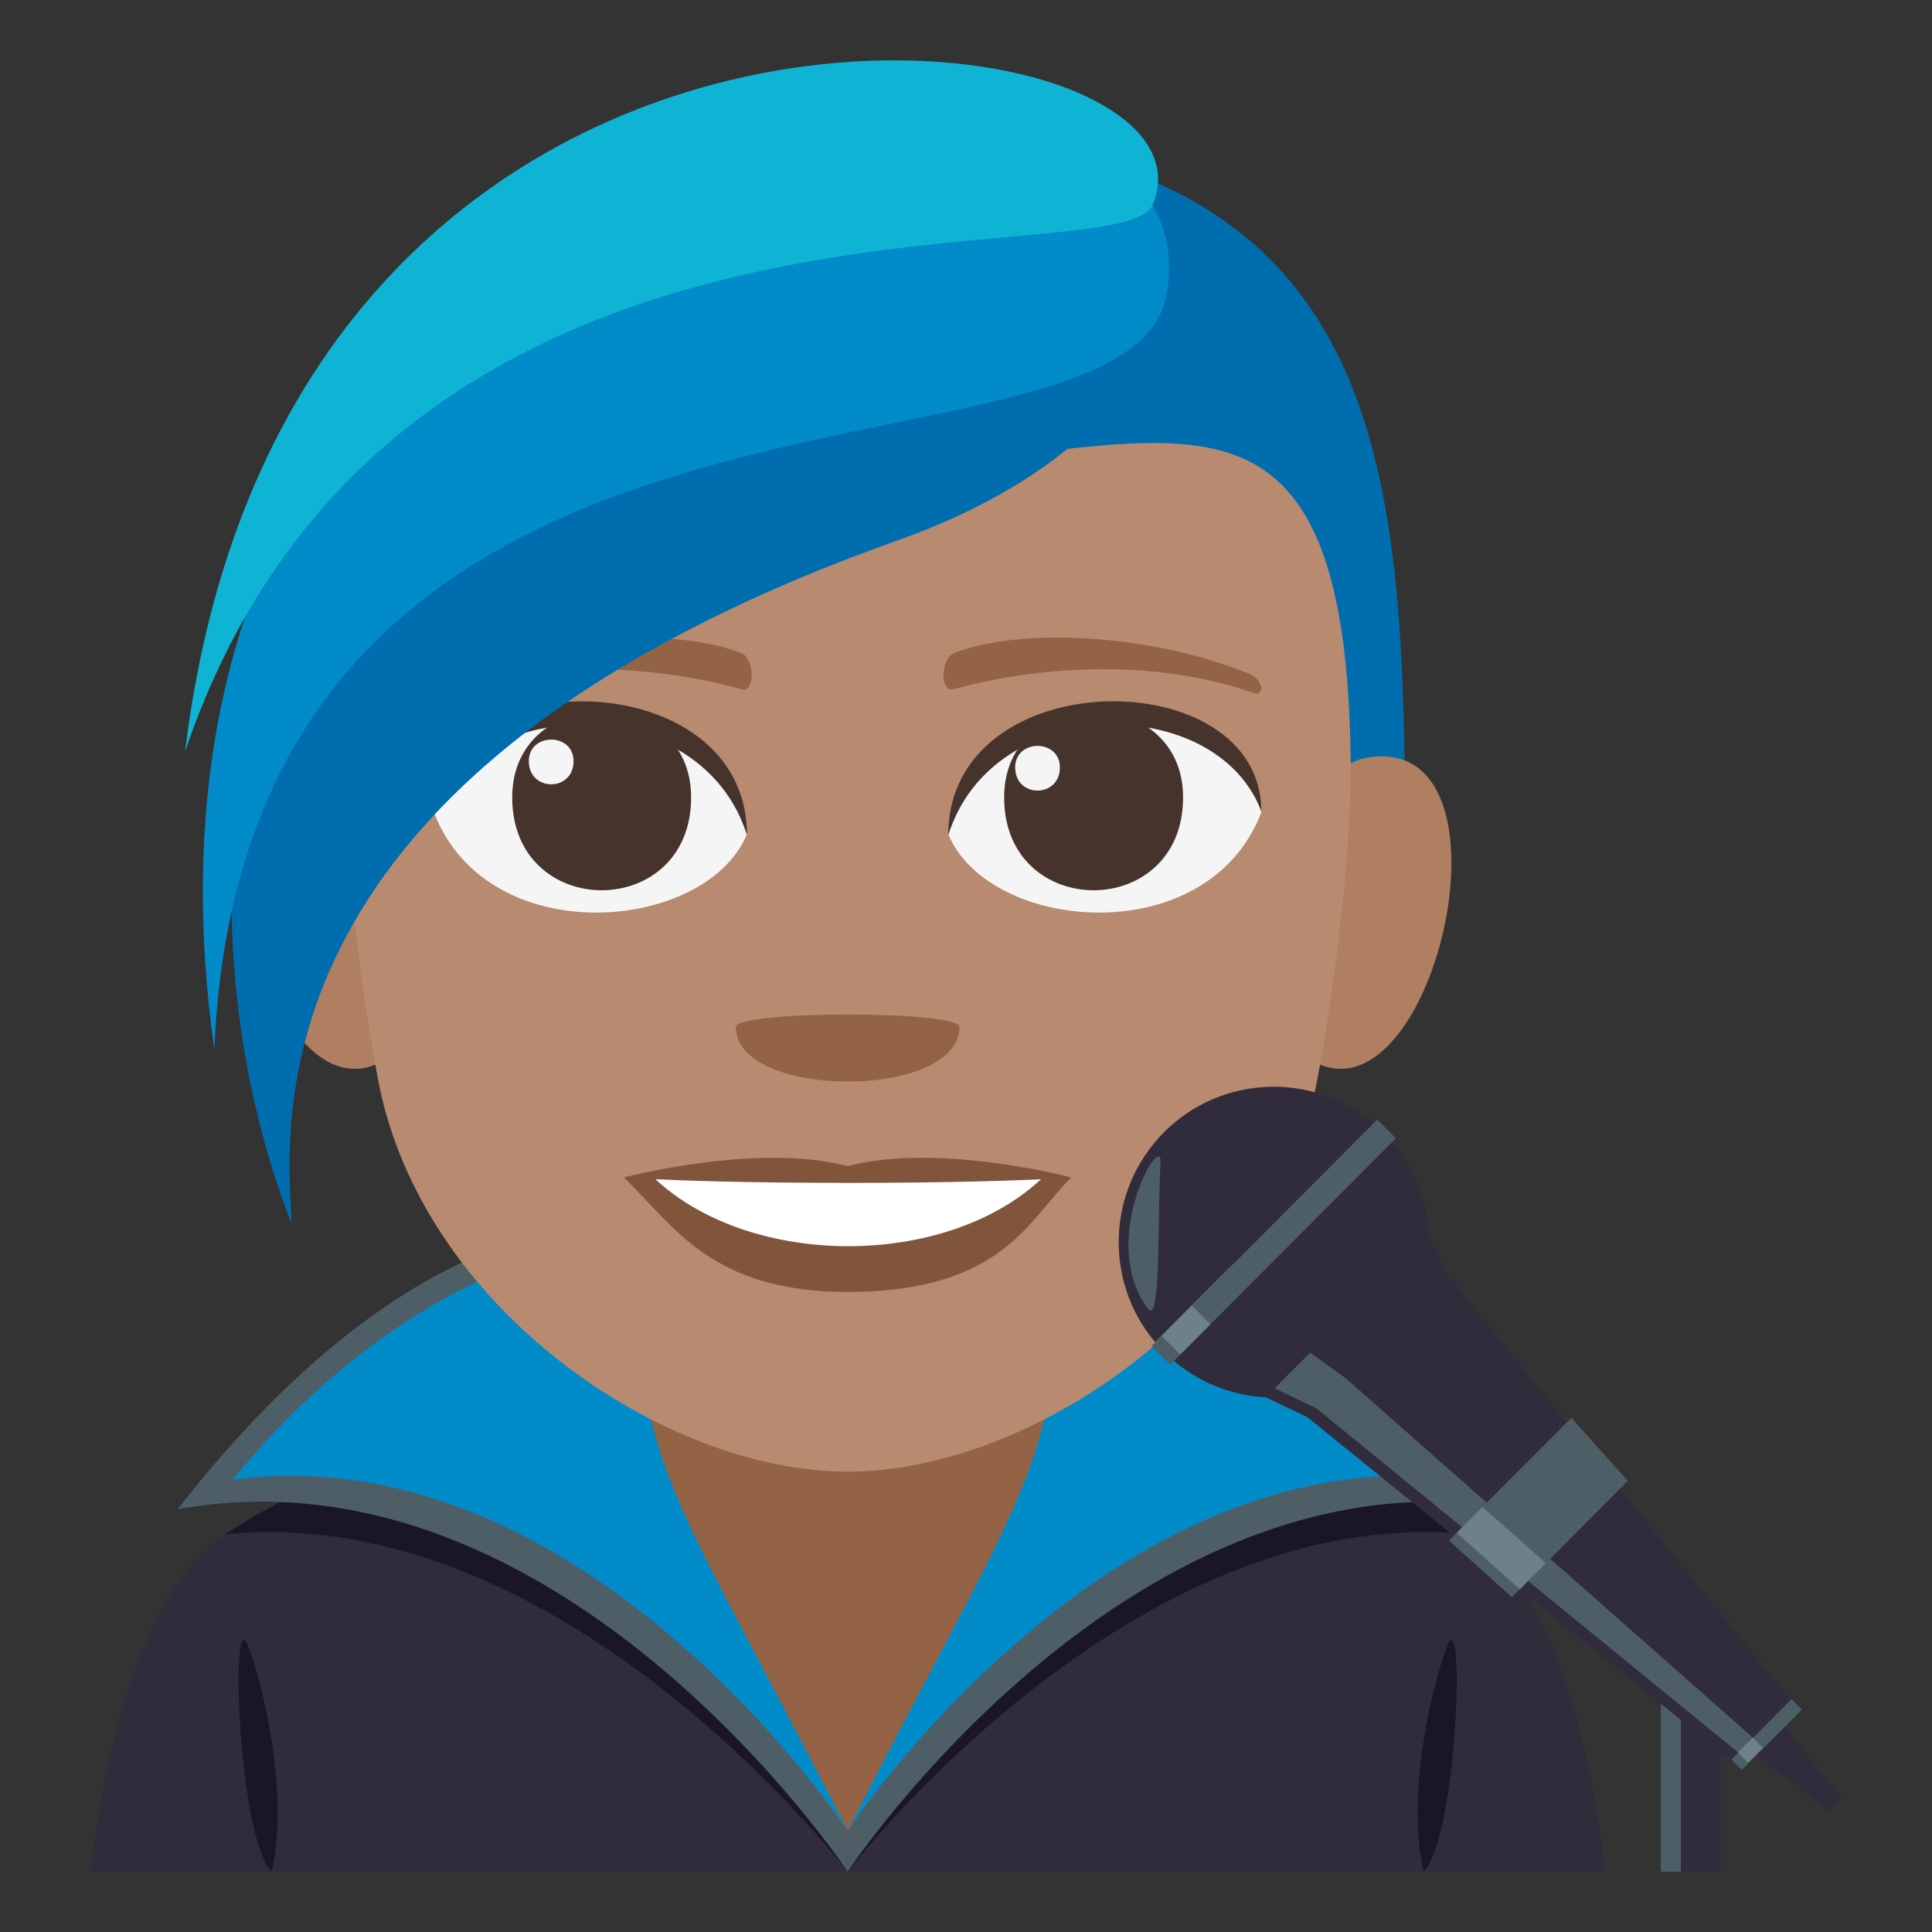 <?xml version="1.0" encoding="utf-8"?>
<!-- Generator: Adobe Illustrator 15.0.0, SVG Export Plug-In . SVG Version: 6.00 Build 0)  -->
<!DOCTYPE svg PUBLIC "-//W3C//DTD SVG 1.1//EN" "http://www.w3.org/Graphics/SVG/1.1/DTD/svg11.dtd">
<svg version="1.1" id="Layer_1" xmlns="http://www.w3.org/2000/svg" xmlns:xlink="http://www.w3.org/1999/xlink" x="0px" y="0px"
	 width="64px" height="64px" viewBox="0 0 64 64" enable-background="new 0 0 64 64" xml:space="preserve">
<rect x="0" y="0" width="64" height="64" fill="#333333" stroke="none"/>
<path fill="#302C3B" d="M7.449,50.828c2.506-1.646,12.916-5.998,12.916-5.998h15.508c0,0,10.4,4.342,12.895,5.994
	C52.395,53.223,53.158,62,53.158,62H3C3,62,3.811,53.215,7.449,50.828z"/>
<polygon fill="#946346" points="21.08,48.389 28.078,60.902 35.078,48.389 35.078,37.74 21.08,37.74 "/>
<path fill="#1A1626" d="M7.449,50.828c8.852-5.779,14.496-0.654,14.496-0.654L28.078,62C28.078,62,18.686,49.674,7.449,50.828z"/>
<path fill="#4E5E67" d="M5.883,49.996c8.443-10.832,15.188-9.34,15.188-9.34c-2.621,6.799,0.197,10.117,7.008,19.986V62
	C28.078,62,18.604,47.691,5.883,49.996z"/>
<path fill="#018BC9" d="M7.707,49.018c6.41-7.854,13.363-8.113,13.363-8.113c0,7.859,0.906,7.801,7.008,19.738
	C28.078,60.643,19.406,47.455,7.707,49.018z"/>
<path fill="#1A1626" d="M8.998,62c0.533-2.213-0.094-5.576-0.76-7.428C7.617,52.846,7.852,60.783,8.998,62z"/>
<path fill="#1A1626" d="M47.92,54.572c-0.666,1.852-1.293,5.215-0.76,7.428C48.307,60.783,48.541,52.846,47.92,54.572z"/>
<path fill="#1A1626" d="M48.709,50.828c-8.854-5.779-14.496-0.654-14.496-0.654L28.08,62C28.08,62,37.473,49.674,48.709,50.828z"/>
<path fill="#4E5E67" d="M50.273,49.996c-8.441-10.832-15.186-9.34-15.186-9.34c2.621,6.799-0.197,10.117-7.008,19.986V62
	C28.08,62,37.555,47.691,50.273,49.996z"/>
<path fill="#018BC9" d="M48.451,49.018c-6.412-7.854-13.363-8.113-13.363-8.113c0,7.859-0.906,7.801-7.008,19.738
	C28.08,60.643,36.752,47.455,48.451,49.018z"/>
<path fill="#006DAE" d="M28.079,4.305c-18.462,0-18.467,11.109-18.467,25h36.934C46.546,15.414,46.541,4.305,28.079,4.305z"/>
<g>
	<path fill="#B07E61" d="M13.278,34.705c2-1.861,0.185-9.168-2.395-9.607C5.372,24.158,8.963,38.723,13.278,34.705z"/>
</g>
<g>
	<path fill="#B07E61" d="M42.881,34.705c-2.001-1.861-0.186-9.168,2.395-9.607C50.785,24.158,47.197,38.721,42.881,34.705z"/>
</g>
<path fill="#B88A6F" d="M44.746,25.77c0-15.313-6.545-10.316-16.666-10.316c-10.12,0-16.667-4.996-16.667,10.316
	c0,0,0.036,4.328,1.115,10.016c1.428,7.523,9.439,12.965,15.551,12.965c6.112,0,14.126-5.441,15.552-12.965
	C44.71,30.096,44.746,25.77,44.746,25.77z"/>
<path fill="#80553C" d="M28.079,38.631c-2.984-0.793-7.407,0.373-7.407,0.373c1.685,1.652,2.919,3.793,7.407,3.793
	c5.144,0,6.015-2.432,7.407-3.793C35.486,39.004,31.059,37.836,28.079,38.631z"/>
<g>
	<path fill="#FFFFFF" d="M21.714,39.064c3.17,2.947,9.579,2.967,12.77,0C31.102,39.225,25.12,39.227,21.714,39.064z"/>
</g>
<path fill="#F5F5F5" d="M41.783,26.912c-1.784,4.646-9.041,3.965-10.371,0.717C32.422,22.406,40.802,21.957,41.783,26.912z"/>
<path fill="#45332C" d="M33.264,26.416c0,4.1,5.927,4.1,5.927,0C39.19,22.613,33.264,22.613,33.264,26.416z"/>
<path fill="#45332C" d="M41.783,26.879c0-4.988-10.371-4.988-10.371,0.789C32.895,22.928,40.301,22.928,41.783,26.879z"/>
<path fill="#F5F5F5" d="M14.375,26.912c1.785,4.646,9.042,3.965,10.37,0.717C23.736,22.406,15.357,21.957,14.375,26.912z"/>
<path fill="#45332C" d="M22.894,26.416c0,4.1-5.926,4.1-5.926,0C16.968,22.613,22.894,22.613,22.894,26.416z"/>
<path fill="#45332C" d="M14.375,26.879c0-4.986,10.37-4.986,10.37,0.789C23.266,22.928,15.857,22.928,14.375,26.879z"/>
<path fill="#F5F5F5" d="M33.629,25.422c0,1.023,1.481,1.023,1.481,0C35.11,24.471,33.629,24.471,33.629,25.422z"/>
<path fill="#F5F5F5" d="M19,25.213c0,1.025-1.482,1.025-1.482,0C17.518,24.262,19,24.262,19,25.213z"/>
<g>
	<path fill="#946346" d="M41.388,22.324c-3.183-1.311-7.54-1.566-9.776-0.693c-0.473,0.186-0.459,1.314-0.041,1.203
		c3.207-0.875,6.9-0.941,9.938,0.115C41.915,23.09,41.865,22.521,41.388,22.324z"/>
	<path fill="#946346" d="M14.771,22.324c3.183-1.311,7.539-1.566,9.777-0.693c0.472,0.186,0.458,1.314,0.04,1.203
		c-3.208-0.875-6.899-0.941-9.936,0.115C14.243,23.09,14.292,22.521,14.771,22.324z"/>
</g>
<path fill="#946346" d="M31.783,34.021c0,2.41-7.408,2.41-7.408,0C24.375,33.469,31.783,33.469,31.783,34.021z"/>
<path fill="#006DAE" d="M29.27,4.402C11.328,4.576,3.711,25.172,9.656,40.535C9.563,37.605,7.873,25.664,29.738,17.9
	C41.162,13.844,41.926,4.277,29.27,4.402z"/>
<path fill="#018BC9" d="M7.1,34.77C8.15,9.896,37.414,16.949,38.65,9.732C40.654-1.957,2.531,2.305,7.1,34.77z"/>
<path fill="#0FB4D4" d="M6.131,24.893C13.016,4.58,37.123,9.316,38.186,6.779C40.996,0.068,9.625-3.754,6.131,24.893z"/>
<rect x="55.016" y="54" fill-rule="evenodd" clip-rule="evenodd" fill="#4E5E67" width="1.328" height="8"/>
<rect x="55.68" y="54" fill-rule="evenodd" clip-rule="evenodd" fill="#302C3B" width="1.33" height="8"/>
<path fill="#302C3B" d="M38.883,45.08c2.018,1.711,5.039,1.615,6.941-0.293c1.9-1.906,1.998-4.934,0.293-6.957L38.883,45.08z"/>
<path fill="#302C3B" d="M38.561,37.506c-1.9,1.908-1.998,4.938-0.295,6.957l7.236-7.25C43.484,35.502,40.463,35.602,38.561,37.506z"
	/>
<path fill="#4E5E67" d="M45.619,37.094l-7.471,7.492c0.094,0.107,0.506,0.521,0.615,0.615l7.473-7.488
	C46.143,37.6,45.73,37.188,45.619,37.094z"/>
<path fill="#6E8189" d="M39.48,43.25l-1,1.002c0.1,0.102,0.514,0.516,0.613,0.617l1.004-1.004
	C39.996,43.764,39.584,43.348,39.48,43.25z"/>
<path fill-rule="evenodd" clip-rule="evenodd" fill="#4E5E67" d="M38.035,43.361c0.422,0.555,0.307-3.094,0.408-4.842
	C38.51,37.396,36.33,41.109,38.035,43.361z"/>
<polyline fill="#302C3B" points="57.318,58.305 57.803,57.816 60.578,60 61,59.576 58.822,56.797 59.307,56.311 47.979,42.268 
	47.32,40.881 41.928,46.287 43.311,46.947 "/>
<polygon fill="#4E5E67" points="44.59,45.666 43.404,44.807 42.221,45.992 43.607,46.652 57.572,58.047 58.061,57.557 "/>
<polygon fill="#4E5E67" points="47.996,51.033 50.084,52.908 53.924,49.057 52.055,46.967 "/>
<polygon fill="#6E8189" points="48.254,50.777 50.346,52.643 51.205,51.783 49.111,49.92 "/>
<rect x="57.069" y="57.23" transform="matrix(0.706 -0.709 0.709 0.706 -23.51 58.344)" fill="#4E5E67" width="2.817" height="0.485"/>
<polygon fill="#6E8189" points="58.061,57.557 57.572,58.047 57.902,58.396 58.398,57.896 "/>
</svg>
